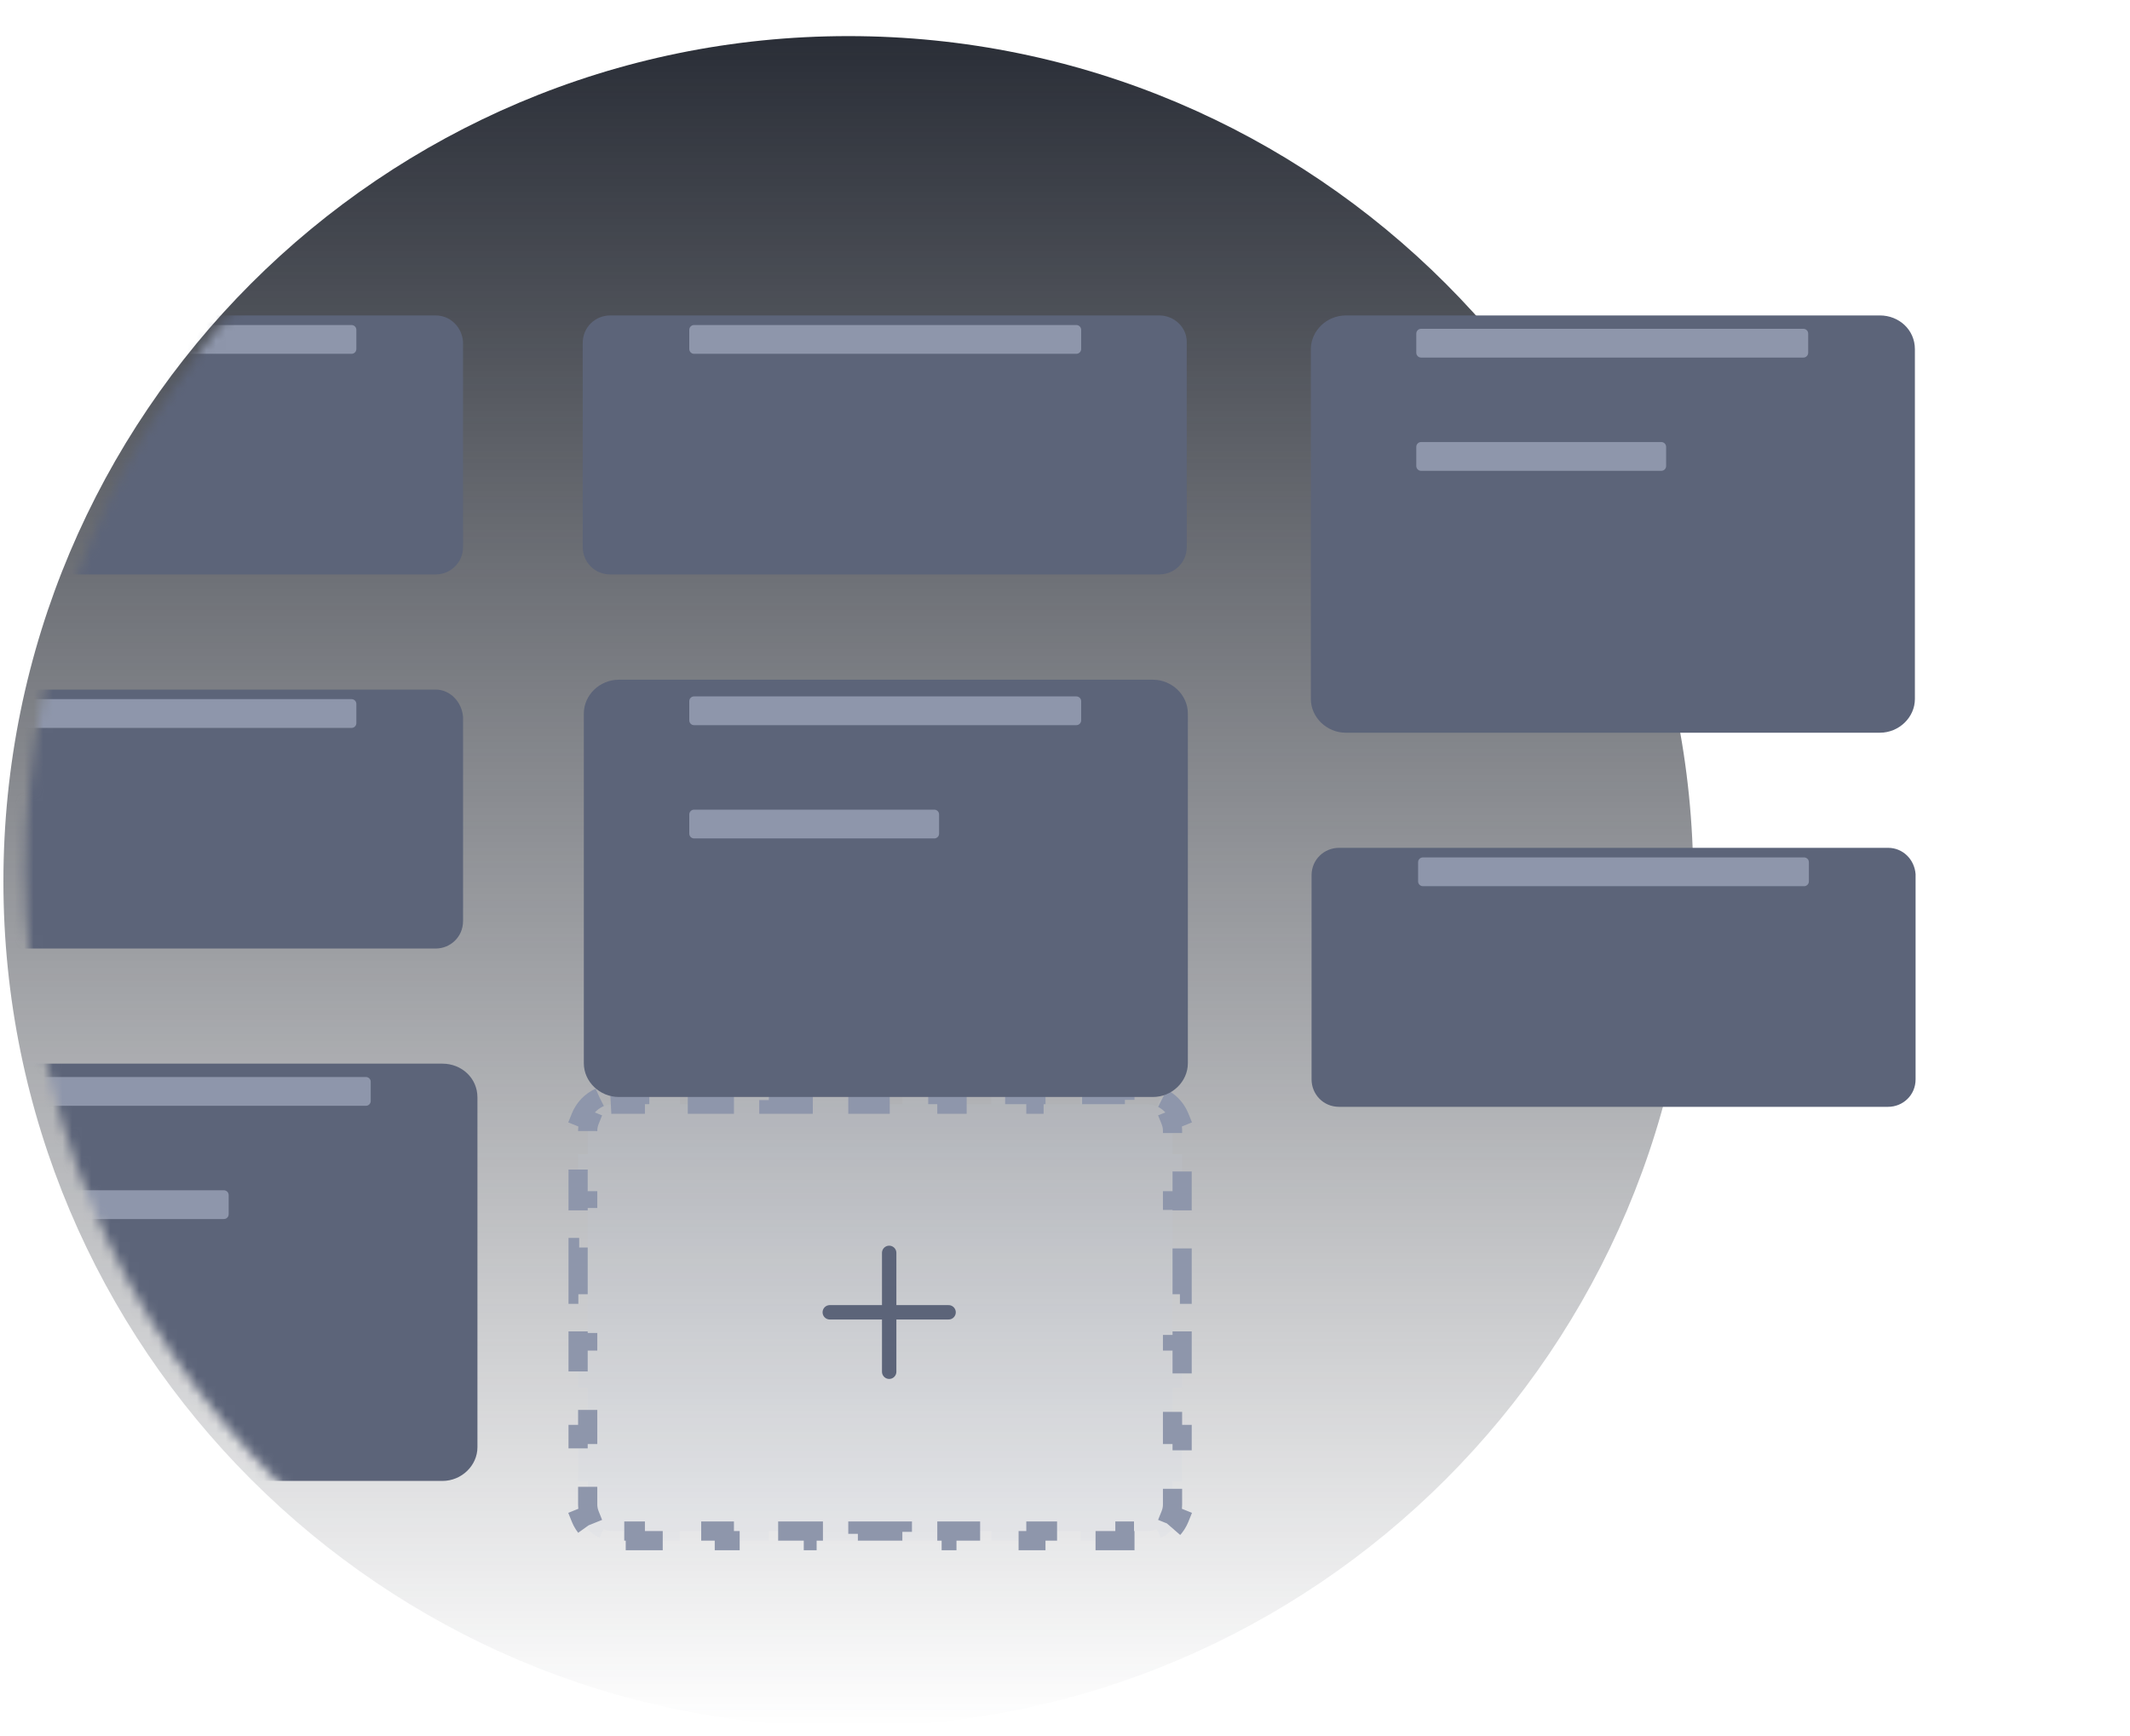 <svg width="222" height="181" viewBox="0 0 222 181" fill="none" xmlns="http://www.w3.org/2000/svg">
<path d="M88.42 180.019C137.056 180.019 176.484 140.563 176.484 91.891C176.484 43.22 137.056 3.764 88.42 3.764C39.784 3.764 0.356 43.22 0.356 91.891C0.356 140.563 39.784 180.019 88.42 180.019Z" fill="url(#paint0_linear_5_557)"/>
<mask id="mask0_5_557" style="mask-type:alpha" maskUnits="userSpaceOnUse" x="2" y="0" width="220" height="181">
<path d="M150.559 159.709C134.904 172.921 114.679 180.884 92.595 180.884C42.916 180.884 2.644 140.59 2.644 90.884C2.644 41.179 42.916 0.884 92.595 0.884C108.781 0.884 123.969 5.162 137.091 12.649H221.644V159.709H150.559Z" fill="#2A2E37"/>
</mask>
<g mask="url(#mask0_5_557)">
<path d="M62.488 114.409C61.607 114.799 60.896 115.54 60.528 116.454L61.455 116.828C61.325 117.151 61.253 117.503 61.253 117.87V120.306H60.253V125.179H61.253V130.051H60.253V134.923H61.253V139.795H60.253V144.668H61.253V149.54H60.253V154.412H61.253V156.848C61.253 157.215 61.325 157.567 61.455 157.891L60.528 158.265C60.896 159.179 61.607 159.919 62.488 160.31L62.893 159.395C63.206 159.534 63.545 159.609 63.898 159.609H66.217V160.609H70.856V159.609H75.495V160.609H80.133V159.609H84.772V160.609H89.411V159.609H94.05V160.609H98.689V159.609H103.327V160.609H107.966V159.609H112.605V160.609H117.244V159.609H119.563C119.916 159.609 120.255 159.534 120.568 159.395L120.973 160.31C121.854 159.919 122.564 159.179 122.933 158.265L122.005 157.891C122.136 157.567 122.208 157.215 122.208 156.848V154.412H123.208V149.54H122.208V144.668H123.208V139.795H122.208V134.923H123.208V130.051H122.208V125.179H123.208V120.306H122.208V117.87C122.208 117.503 122.136 117.151 122.005 116.828L122.933 116.454C122.564 115.54 121.854 114.799 120.973 114.409L120.568 115.324C120.255 115.185 119.916 115.109 119.563 115.109H117.244V114.109H112.605V115.109H107.966V114.109H103.327V115.109H98.689V114.109H94.05V115.109H89.411V114.109H84.772V115.109H80.133V114.109H75.495V115.109H70.856V114.109H66.217V115.109H63.898C63.545 115.109 63.206 115.185 62.893 115.324L62.488 114.409Z" fill="#C6CDDF" fill-opacity="0.1" stroke="#8E96AB" stroke-width="2" stroke-miterlimit="10" stroke-dasharray="5.01 5.01"/>
<path d="M92.675 130.609V143.001" stroke="#5C6479" stroke-width="1.5" stroke-miterlimit="10" stroke-linecap="round" stroke-linejoin="round"/>
<path d="M86.484 136.805H98.867" stroke="#5C6479" stroke-width="1.5" stroke-miterlimit="10" stroke-linecap="round" stroke-linejoin="round"/>
<g filter="url(#filter0_d_5_557)">
<path d="M45.395 21.884H-11.827C-13.37 21.884 -14.693 23.096 -14.693 24.75V46.019C-14.693 47.562 -13.48 48.884 -11.827 48.884H45.395C46.938 48.884 48.261 47.672 48.261 46.019V24.639C48.151 23.096 46.938 21.884 45.395 21.884Z" fill="#5C6479"/>
</g>
<g filter="url(#filter1_d_5_557)">
<path d="M196.786 77.384H139.565C138.021 77.384 136.698 78.597 136.698 80.249V101.519C136.698 103.062 137.911 104.384 139.565 104.384H196.786C198.33 104.384 199.653 103.172 199.653 101.519V80.139C199.542 78.597 198.33 77.384 196.786 77.384Z" fill="#5C6479"/>
</g>
<g filter="url(#filter2_d_5_557)">
<path d="M120.823 21.884H63.601C62.058 21.884 60.735 23.096 60.735 24.75V46.019C60.735 47.562 61.947 48.884 63.601 48.884H120.823C122.366 48.884 123.689 47.672 123.689 46.019V24.639C123.689 23.096 122.366 21.884 120.823 21.884Z" fill="#5C6479"/>
</g>
<g filter="url(#filter3_d_5_557)">
<path d="M195.935 21.884H140.27C138.281 21.884 136.625 23.483 136.625 25.403V61.866C136.625 63.785 138.281 65.384 140.27 65.384H195.935C197.923 65.384 199.58 63.785 199.58 61.866V25.403C199.58 23.377 197.923 21.884 195.935 21.884Z" fill="#5C6479"/>
</g>
<g filter="url(#filter4_d_5_557)">
<path d="M46.116 99.884H-9.549C-11.537 99.884 -13.194 101.483 -13.194 103.403V139.866C-13.194 141.785 -11.537 143.384 -9.549 143.384H46.116C48.104 143.384 49.761 141.785 49.761 139.866V103.403C49.761 101.377 48.104 99.884 46.116 99.884Z" fill="#5C6479"/>
</g>
<path fill-rule="evenodd" clip-rule="evenodd" d="M37.141 36.384C37.141 36.66 36.917 36.884 36.641 36.884H-3.088C-3.364 36.884 -3.588 36.66 -3.588 36.384V34.384C-3.588 34.108 -3.364 33.884 -3.088 33.884H36.641C36.917 33.884 37.141 34.108 37.141 34.384V36.384Z" fill="#8E96AB"/>
<path fill-rule="evenodd" clip-rule="evenodd" d="M188.532 91.884C188.532 92.16 188.308 92.384 188.032 92.384H148.303C148.027 92.384 147.803 92.16 147.803 91.884V89.884C147.803 89.608 148.027 89.384 148.303 89.384H188.032C188.308 89.384 188.532 89.608 188.532 89.884V91.884Z" fill="#8E96AB"/>
<g filter="url(#filter5_d_5_557)">
<path d="M45.395 60.884H-11.826C-13.37 60.884 -14.693 62.096 -14.693 63.749V85.019C-14.693 86.562 -13.48 87.884 -11.826 87.884H45.395C46.939 87.884 48.262 86.672 48.262 85.019V63.749C48.151 62.207 46.939 60.884 45.395 60.884Z" fill="#5C6479"/>
</g>
<path fill-rule="evenodd" clip-rule="evenodd" d="M37.141 75.384C37.141 75.66 36.917 75.884 36.641 75.884H-3.088C-3.364 75.884 -3.588 75.66 -3.588 75.384V73.384C-3.588 73.108 -3.364 72.884 -3.088 72.884H36.641C36.917 72.884 37.141 73.108 37.141 73.384V75.384Z" fill="#8E96AB"/>
<path fill-rule="evenodd" clip-rule="evenodd" d="M112.684 36.384C112.684 36.66 112.46 36.884 112.184 36.884H72.34C72.064 36.884 71.84 36.66 71.84 36.384V34.384C71.84 34.108 72.064 33.884 72.34 33.884H112.184C112.46 33.884 112.684 34.108 112.684 34.384V36.384Z" fill="#8E96AB"/>
<g filter="url(#filter6_d_5_557)">
<path d="M120.16 59.859H64.495C62.507 59.859 60.85 61.458 60.85 63.377V99.841C60.85 101.76 62.507 103.359 64.495 103.359H120.16C122.148 103.359 123.805 101.76 123.805 99.841V63.377C123.805 61.458 122.148 59.859 120.16 59.859Z" fill="#5C6479"/>
</g>
<path fill-rule="evenodd" clip-rule="evenodd" d="M112.684 75.098C112.684 75.374 112.46 75.598 112.184 75.598H72.34C72.064 75.598 71.84 75.374 71.84 75.098V73.098C71.84 72.822 72.064 72.598 72.34 72.598H112.184C112.46 72.598 112.684 72.822 112.684 73.098V75.098Z" fill="#8E96AB"/>
<path fill-rule="evenodd" clip-rule="evenodd" d="M97.877 86.905C97.877 87.182 97.653 87.405 97.377 87.405H72.34C72.064 87.405 71.84 87.182 71.84 86.905V84.905C71.84 84.629 72.064 84.405 72.34 84.405H97.377C97.653 84.405 97.877 84.629 97.877 84.905V86.905Z" fill="#8E96AB"/>
<path fill-rule="evenodd" clip-rule="evenodd" d="M188.459 36.776C188.459 37.052 188.235 37.276 187.959 37.276H148.114C147.838 37.276 147.614 37.052 147.614 36.776V34.776C147.614 34.499 147.838 34.276 148.114 34.276H187.959C188.235 34.276 188.459 34.499 188.459 34.776V36.776Z" fill="#8E96AB"/>
<path fill-rule="evenodd" clip-rule="evenodd" d="M38.64 114.776C38.64 115.052 38.416 115.276 38.14 115.276H-1.705C-1.981 115.276 -2.205 115.052 -2.205 114.776V112.776C-2.205 112.5 -1.981 112.276 -1.705 112.276H38.14C38.416 112.276 38.64 112.5 38.64 112.776V114.776Z" fill="#8E96AB"/>
<path fill-rule="evenodd" clip-rule="evenodd" d="M173.652 48.583C173.652 48.86 173.428 49.083 173.152 49.083H148.114C147.838 49.083 147.614 48.86 147.614 48.583V46.583C147.614 46.307 147.838 46.083 148.114 46.083H173.152C173.428 46.083 173.652 46.307 173.652 46.583V48.583Z" fill="#8E96AB"/>
<path fill-rule="evenodd" clip-rule="evenodd" d="M23.833 126.583C23.833 126.86 23.609 127.083 23.333 127.083H-1.705C-1.981 127.083 -2.205 126.86 -2.205 126.583V124.583C-2.205 124.307 -1.981 124.083 -1.705 124.083H23.333C23.609 124.083 23.833 124.307 23.833 124.583V126.583Z" fill="#8E96AB"/>
</g>
<defs>
<filter id="filter0_d_5_557" x="-36.693" y="10.884" width="106.955" height="71" filterUnits="userSpaceOnUse" color-interpolation-filters="sRGB">
<feFlood flood-opacity="0" result="BackgroundImageFix"/>
<feColorMatrix in="SourceAlpha" type="matrix" values="0 0 0 0 0 0 0 0 0 0 0 0 0 0 0 0 0 0 127 0" result="hardAlpha"/>
<feOffset dy="11"/>
<feGaussianBlur stdDeviation="11"/>
<feColorMatrix type="matrix" values="0 0 0 0 0 0 0 0 0 0 0 0 0 0 0 0 0 0 0.27 0"/>
<feBlend mode="normal" in2="BackgroundImageFix" result="effect1_dropShadow_5_557"/>
<feBlend mode="normal" in="SourceGraphic" in2="effect1_dropShadow_5_557" result="shape"/>
</filter>
<filter id="filter1_d_5_557" x="114.698" y="66.384" width="106.955" height="71" filterUnits="userSpaceOnUse" color-interpolation-filters="sRGB">
<feFlood flood-opacity="0" result="BackgroundImageFix"/>
<feColorMatrix in="SourceAlpha" type="matrix" values="0 0 0 0 0 0 0 0 0 0 0 0 0 0 0 0 0 0 127 0" result="hardAlpha"/>
<feOffset dy="11"/>
<feGaussianBlur stdDeviation="11"/>
<feColorMatrix type="matrix" values="0 0 0 0 0 0 0 0 0 0 0 0 0 0 0 0 0 0 0.27 0"/>
<feBlend mode="normal" in2="BackgroundImageFix" result="effect1_dropShadow_5_557"/>
<feBlend mode="normal" in="SourceGraphic" in2="effect1_dropShadow_5_557" result="shape"/>
</filter>
<filter id="filter2_d_5_557" x="38.735" y="10.884" width="106.955" height="71" filterUnits="userSpaceOnUse" color-interpolation-filters="sRGB">
<feFlood flood-opacity="0" result="BackgroundImageFix"/>
<feColorMatrix in="SourceAlpha" type="matrix" values="0 0 0 0 0 0 0 0 0 0 0 0 0 0 0 0 0 0 127 0" result="hardAlpha"/>
<feOffset dy="11"/>
<feGaussianBlur stdDeviation="11"/>
<feColorMatrix type="matrix" values="0 0 0 0 0 0 0 0 0 0 0 0 0 0 0 0 0 0 0.27 0"/>
<feBlend mode="normal" in2="BackgroundImageFix" result="effect1_dropShadow_5_557"/>
<feBlend mode="normal" in="SourceGraphic" in2="effect1_dropShadow_5_557" result="shape"/>
</filter>
<filter id="filter3_d_5_557" x="114.625" y="10.884" width="106.955" height="87.5" filterUnits="userSpaceOnUse" color-interpolation-filters="sRGB">
<feFlood flood-opacity="0" result="BackgroundImageFix"/>
<feColorMatrix in="SourceAlpha" type="matrix" values="0 0 0 0 0 0 0 0 0 0 0 0 0 0 0 0 0 0 127 0" result="hardAlpha"/>
<feOffset dy="11"/>
<feGaussianBlur stdDeviation="11"/>
<feColorMatrix type="matrix" values="0 0 0 0 0 0 0 0 0 0 0 0 0 0 0 0 0 0 0.27 0"/>
<feBlend mode="normal" in2="BackgroundImageFix" result="effect1_dropShadow_5_557"/>
<feBlend mode="normal" in="SourceGraphic" in2="effect1_dropShadow_5_557" result="shape"/>
</filter>
<filter id="filter4_d_5_557" x="-35.194" y="88.884" width="106.955" height="87.5" filterUnits="userSpaceOnUse" color-interpolation-filters="sRGB">
<feFlood flood-opacity="0" result="BackgroundImageFix"/>
<feColorMatrix in="SourceAlpha" type="matrix" values="0 0 0 0 0 0 0 0 0 0 0 0 0 0 0 0 0 0 127 0" result="hardAlpha"/>
<feOffset dy="11"/>
<feGaussianBlur stdDeviation="11"/>
<feColorMatrix type="matrix" values="0 0 0 0 0 0 0 0 0 0 0 0 0 0 0 0 0 0 0.27 0"/>
<feBlend mode="normal" in2="BackgroundImageFix" result="effect1_dropShadow_5_557"/>
<feBlend mode="normal" in="SourceGraphic" in2="effect1_dropShadow_5_557" result="shape"/>
</filter>
<filter id="filter5_d_5_557" x="-36.693" y="49.884" width="106.955" height="71" filterUnits="userSpaceOnUse" color-interpolation-filters="sRGB">
<feFlood flood-opacity="0" result="BackgroundImageFix"/>
<feColorMatrix in="SourceAlpha" type="matrix" values="0 0 0 0 0 0 0 0 0 0 0 0 0 0 0 0 0 0 127 0" result="hardAlpha"/>
<feOffset dy="11"/>
<feGaussianBlur stdDeviation="11"/>
<feColorMatrix type="matrix" values="0 0 0 0 0 0 0 0 0 0 0 0 0 0 0 0 0 0 0.27 0"/>
<feBlend mode="normal" in2="BackgroundImageFix" result="effect1_dropShadow_5_557"/>
<feBlend mode="normal" in="SourceGraphic" in2="effect1_dropShadow_5_557" result="shape"/>
</filter>
<filter id="filter6_d_5_557" x="38.85" y="48.859" width="106.955" height="87.5" filterUnits="userSpaceOnUse" color-interpolation-filters="sRGB">
<feFlood flood-opacity="0" result="BackgroundImageFix"/>
<feColorMatrix in="SourceAlpha" type="matrix" values="0 0 0 0 0 0 0 0 0 0 0 0 0 0 0 0 0 0 127 0" result="hardAlpha"/>
<feOffset dy="11"/>
<feGaussianBlur stdDeviation="11"/>
<feColorMatrix type="matrix" values="0 0 0 0 0 0 0 0 0 0 0 0 0 0 0 0 0 0 0.27 0"/>
<feBlend mode="normal" in2="BackgroundImageFix" result="effect1_dropShadow_5_557"/>
<feBlend mode="normal" in="SourceGraphic" in2="effect1_dropShadow_5_557" result="shape"/>
</filter>
<linearGradient id="paint0_linear_5_557" x1="88.42" y1="3.764" x2="88.42" y2="180.019" gradientUnits="userSpaceOnUse">
<stop stop-color="#2A2E37"/>
<stop offset="1" stop-color="#2A2E37" stop-opacity="0"/>
</linearGradient>
</defs>
</svg>
